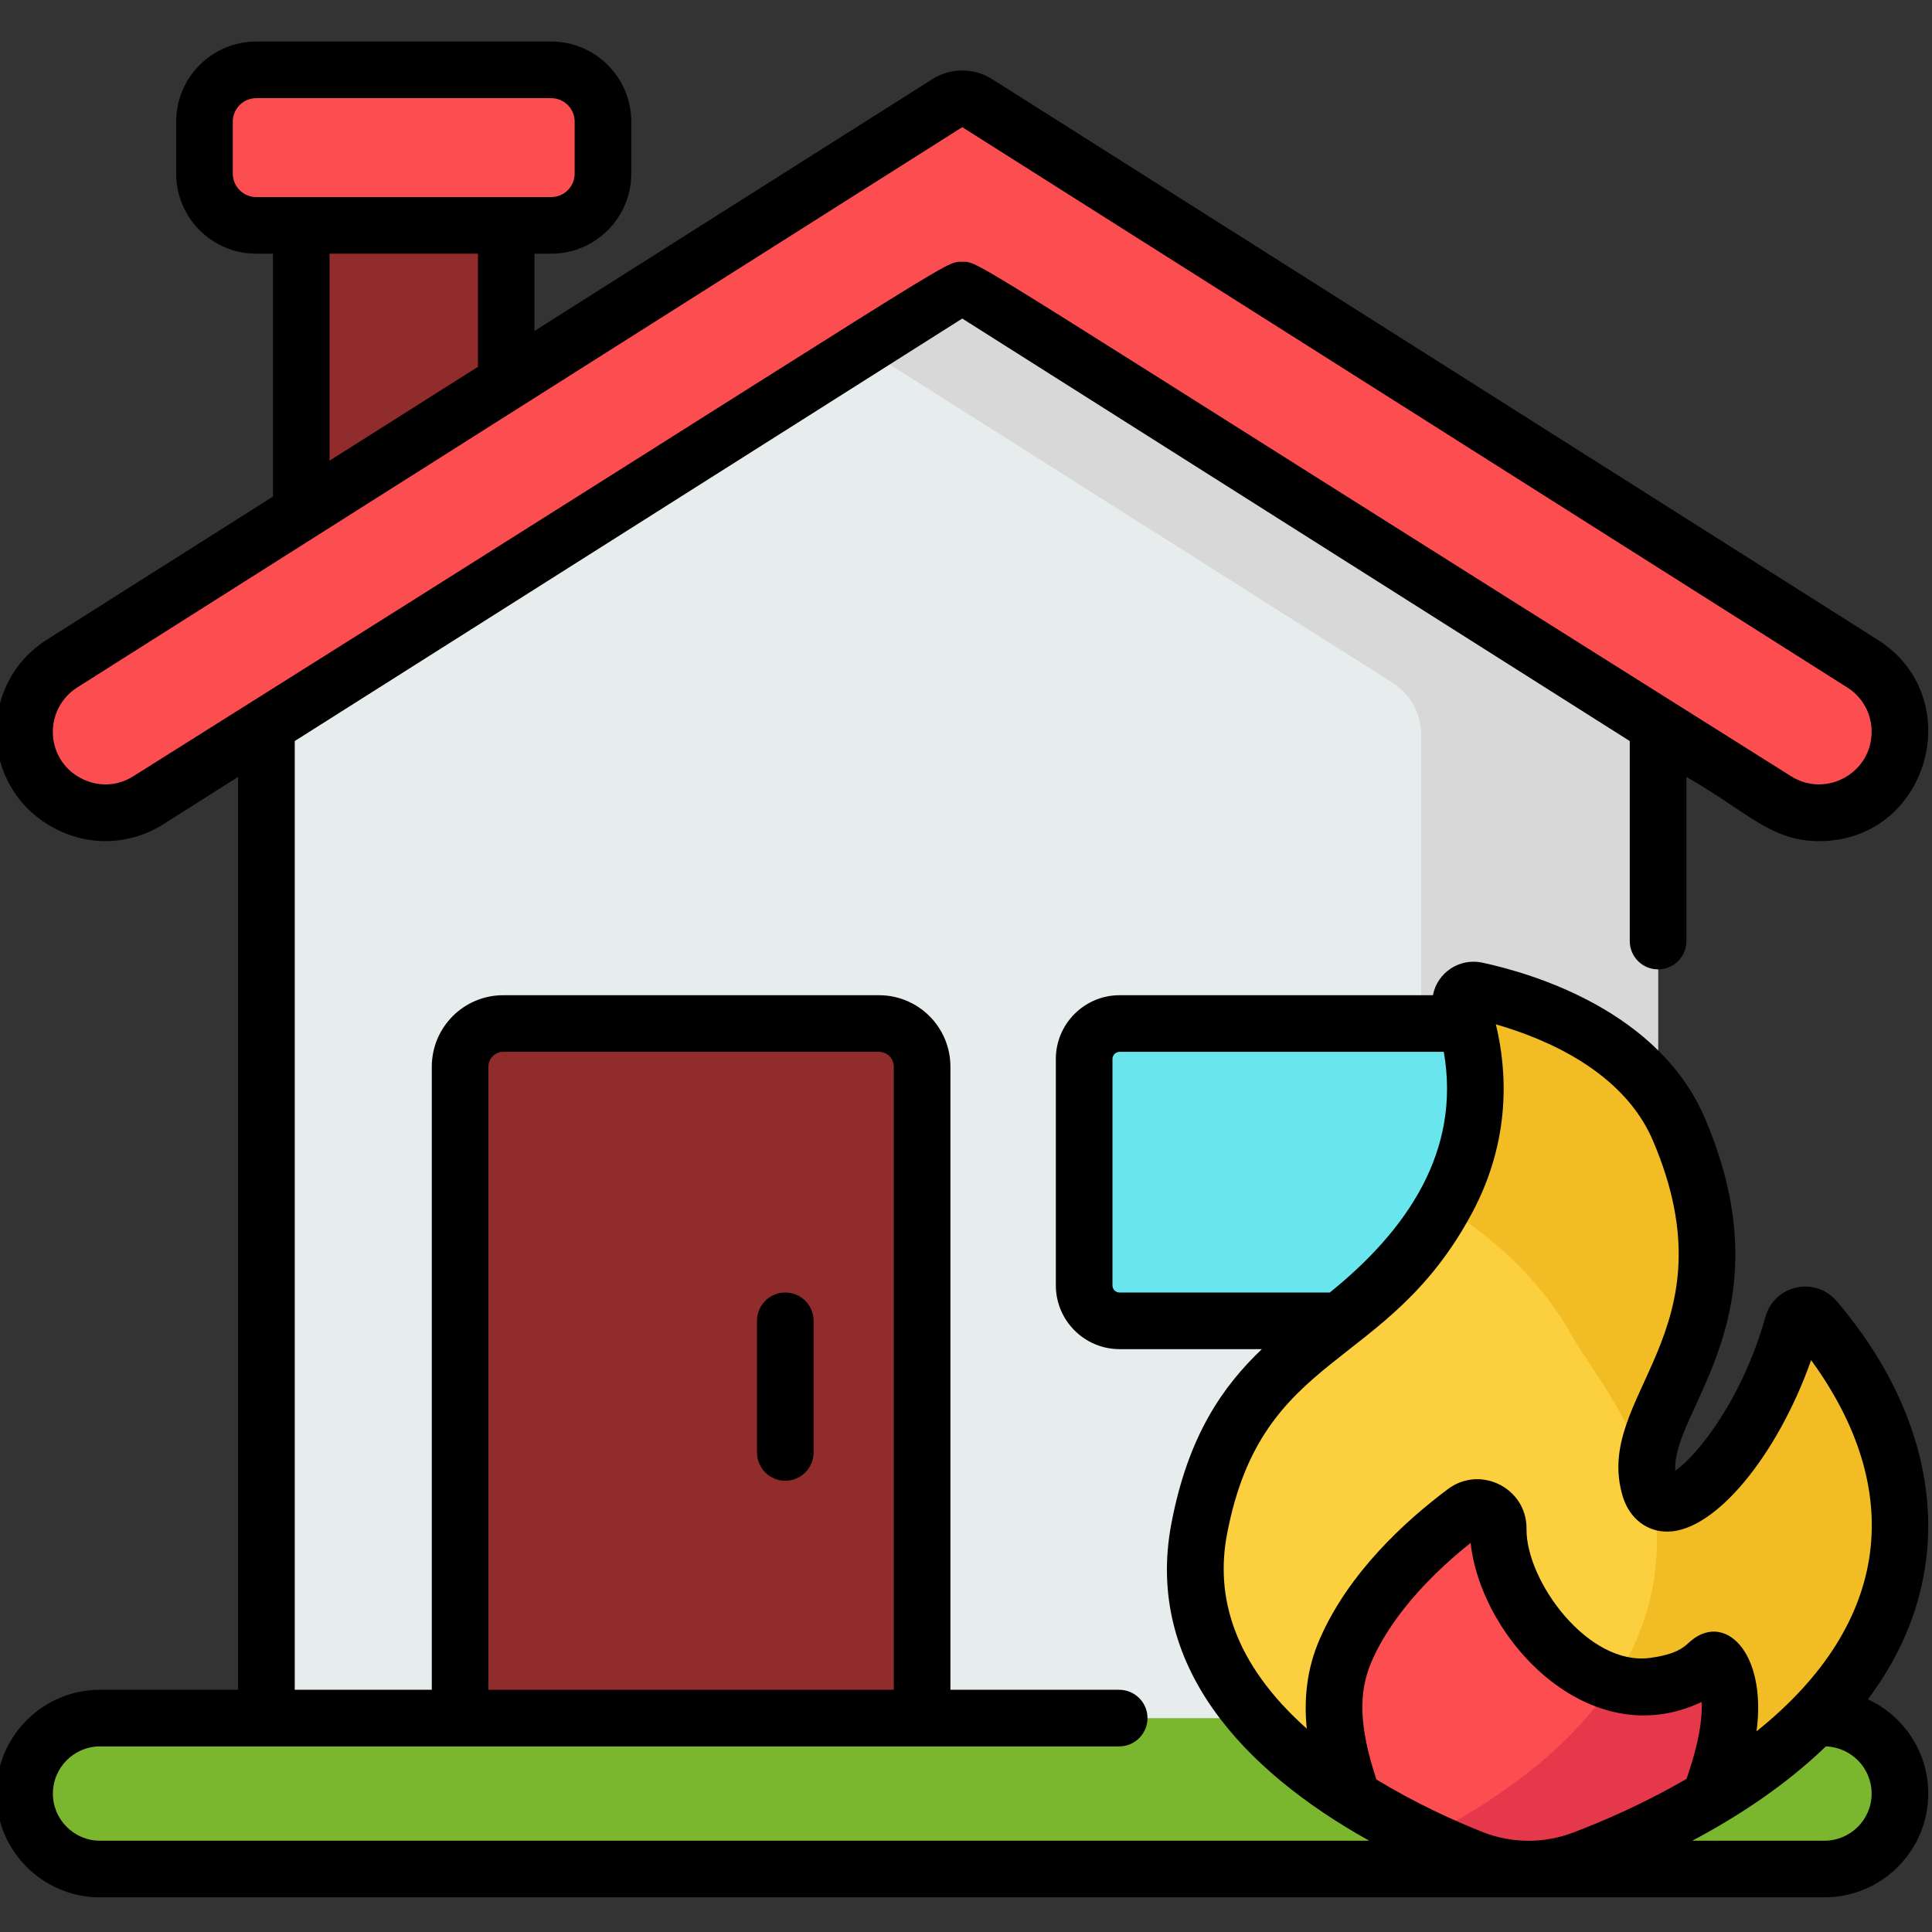 <svg width="16" height="16" viewBox="0 0 16 16" fill="none" xmlns="http://www.w3.org/2000/svg">
    <rect x="0" y="0" width="16" height="16" fill="#333333" stroke="none"/>
    <g clip-path="url(#clip0)">
        <path d="M2.495 1.476H4.192V4.552H2.495V1.476Z" fill="#912C2C"/>
        <path d="M4.565 1.867H2.122C1.885 1.867 1.693 1.675 1.693 1.438V1.007C1.693 0.77 1.885 0.578 2.122 0.578H4.565C4.801 0.578 4.993 0.77 4.993 1.007V1.438C4.993 1.675 4.801 1.867 4.565 1.867Z" fill="#FC4E51"/>
        <path d="M13.731 14.694H2.207V5.285L7.969 1.637L13.731 5.285V14.694Z" fill="#E7ECED"/>
        <path d="M7.969 1.637L6.578 2.518L11.532 5.654C11.68 5.748 11.769 5.91 11.769 6.085V14.693H13.731V5.285L7.969 1.637Z" fill="#D8D8D8"/>
        <path d="M7.847 0.853L0.515 5.495C0.321 5.617 0.203 5.831 0.203 6.06C0.203 6.588 0.785 6.908 1.231 6.626L7.847 2.437C7.921 2.39 8.016 2.39 8.09 2.437L14.707 6.626C15.153 6.908 15.734 6.588 15.734 6.06C15.734 5.831 15.617 5.617 15.423 5.495L8.09 0.853C8.016 0.806 7.921 0.806 7.847 0.853Z" fill="#FC4E51"/>
        <path d="M7.637 14.487H3.811V8.834C3.811 8.636 3.97 8.477 4.168 8.477H7.28C7.477 8.477 7.637 8.636 7.637 8.834V14.487H7.637Z" fill="#912C2C"/>
        <path d="M12.03 10.939H9.272C9.11 10.939 8.978 10.807 8.978 10.645V8.77C8.978 8.608 9.11 8.477 9.272 8.477H12.03C12.192 8.477 12.324 8.608 12.324 8.77V10.645C12.323 10.807 12.192 10.939 12.03 10.939Z" fill="#69E6ED"/>
        <path d="M15.109 15.479H0.828C0.483 15.479 0.203 15.199 0.203 14.854C0.203 14.508 0.483 14.229 0.828 14.229H15.109C15.454 14.229 15.734 14.508 15.734 14.854C15.734 15.199 15.454 15.479 15.109 15.479Z" fill="#7BB72E"/>
        <path d="M12.182 15.386C12.48 15.506 12.813 15.509 13.113 15.395C13.918 15.089 15.504 14.317 15.712 12.936C15.851 12.015 15.299 11.24 15.031 10.927C14.976 10.861 14.87 10.885 14.847 10.968C14.548 12.029 13.794 12.749 13.664 12.327C13.457 11.653 14.613 11.012 13.903 9.352C13.569 8.571 12.636 8.289 12.225 8.201C12.144 8.183 12.074 8.262 12.102 8.341C12.206 8.634 12.345 9.26 11.985 9.934C11.316 11.183 10.241 11.033 9.931 12.66C9.645 14.165 11.334 15.045 12.182 15.386Z" fill="#FCCF3F"/>
        <path d="M13.903 9.352C13.57 8.571 12.636 8.289 12.225 8.201C12.144 8.183 12.074 8.262 12.102 8.341C12.206 8.634 12.345 9.26 11.985 9.934C11.975 9.953 11.964 9.971 11.954 9.99C12.347 10.235 12.749 10.581 13.018 11.062C13.154 11.304 13.486 11.703 13.643 12.223C13.571 11.584 14.576 10.927 13.903 9.352Z" fill="#F2BC25"/>
        <path d="M15.031 10.927C14.976 10.861 14.87 10.885 14.846 10.968C14.559 11.993 13.845 12.699 13.68 12.367C13.727 12.583 13.736 12.825 13.699 13.071C13.542 14.114 12.6 14.809 11.801 15.219C11.939 15.285 12.068 15.341 12.182 15.386C12.48 15.507 12.813 15.509 13.113 15.395C13.919 15.089 15.504 14.317 15.712 12.936C15.851 12.015 15.299 11.24 15.031 10.927Z" fill="#F2BC25"/>
        <path d="M14.24 13.791C14.141 13.645 14.21 13.893 13.697 13.963C12.998 14.057 12.401 13.185 12.408 12.659C12.409 12.516 12.246 12.433 12.131 12.519C11.828 12.746 11.368 13.152 11.144 13.666C10.973 14.06 11.053 14.465 11.204 14.891C11.555 15.113 11.911 15.277 12.182 15.386C12.48 15.506 12.813 15.509 13.113 15.395C13.396 15.287 13.776 15.122 14.158 14.893C14.323 14.45 14.401 14.03 14.24 13.791Z" fill="#FC4E51"/>
        <path d="M14.158 14.893C14.322 14.45 14.401 14.03 14.239 13.791C14.141 13.645 14.21 13.893 13.697 13.963C13.581 13.979 13.467 13.967 13.359 13.935C12.977 14.514 12.355 14.935 11.801 15.219C11.804 15.22 11.806 15.222 11.809 15.223C11.873 15.253 11.934 15.281 11.993 15.307C11.998 15.309 12.002 15.311 12.006 15.312C12.034 15.325 12.062 15.337 12.089 15.348C12.093 15.35 12.098 15.352 12.102 15.354C12.129 15.365 12.156 15.376 12.181 15.386C12.182 15.386 12.182 15.386 12.182 15.386H12.182C12.48 15.507 12.812 15.509 13.113 15.395C13.396 15.287 13.776 15.122 14.158 14.893Z" fill="#E5394B"/>
        <path d="M6.503 10.704C6.374 10.704 6.269 10.809 6.269 10.939V12.028C6.269 12.158 6.374 12.263 6.503 12.263C6.633 12.263 6.738 12.158 6.738 12.028V10.939C6.738 10.809 6.633 10.704 6.503 10.704Z" fill="black"/>
        <path d="M15.469 14.073C16.266 13.011 16.058 11.768 15.21 10.775C15.032 10.567 14.695 10.641 14.621 10.905C14.428 11.59 14.06 12.05 13.874 12.18C13.842 11.674 14.817 10.893 14.119 9.26C13.74 8.374 12.703 8.064 12.275 7.972C12.088 7.932 11.903 8.053 11.867 8.242H9.272C8.981 8.242 8.744 8.479 8.744 8.77V10.645C8.744 10.936 8.981 11.173 9.272 11.173H10.45C10.125 11.483 9.839 11.891 9.701 12.616C9.478 13.789 10.293 14.66 11.339 15.244H0.828C0.613 15.244 0.438 15.069 0.438 14.854C0.438 14.638 0.613 14.463 0.828 14.463H9.268C9.398 14.463 9.503 14.358 9.503 14.228C9.503 14.099 9.398 13.994 9.268 13.994H7.871V8.834C7.871 8.507 7.606 8.242 7.28 8.242H4.167C3.841 8.242 3.576 8.507 3.576 8.834V13.994H2.441V6.137L7.969 2.638L13.497 6.137V7.794C13.497 7.923 13.602 8.028 13.731 8.028C13.861 8.028 13.966 7.923 13.966 7.794V6.434C14.474 6.724 14.664 6.966 15.064 6.966C15.973 6.966 16.308 5.777 15.548 5.297L8.216 0.655C8.066 0.56 7.872 0.56 7.722 0.655L4.426 2.741V2.101H4.565C4.93 2.101 5.228 1.804 5.228 1.438V1.007C5.228 0.641 4.93 0.344 4.565 0.344H2.122C1.756 0.344 1.459 0.641 1.459 1.007V1.438C1.459 1.804 1.756 2.101 2.122 2.101H2.261V4.112L0.389 5.297C-0.185 5.66 -0.173 6.516 0.437 6.852C0.73 7.013 1.073 7.003 1.356 6.824L1.972 6.434V13.994H0.828C0.354 13.994 -0.031 14.38 -0.031 14.854C-0.031 15.328 0.354 15.713 0.828 15.713H15.109C15.583 15.713 15.969 15.328 15.969 14.854C15.969 14.508 15.764 14.209 15.469 14.073ZM1.928 1.438V1.007C1.928 0.9 2.015 0.813 2.122 0.813H4.565C4.672 0.813 4.759 0.9 4.759 1.007V1.438C4.759 1.545 4.672 1.632 4.565 1.632H2.122C2.015 1.632 1.928 1.545 1.928 1.438ZM2.729 2.101H3.958V3.038L2.729 3.815V2.101ZM1.105 6.428C0.969 6.514 0.804 6.519 0.663 6.441C0.369 6.28 0.364 5.868 0.64 5.693L7.969 1.053L15.298 5.693C15.425 5.773 15.5 5.91 15.5 6.06C15.5 6.403 15.122 6.611 14.832 6.428C7.895 2.068 8.125 2.168 7.969 2.168C7.809 2.168 8.041 2.069 1.105 6.428ZM4.045 8.834C4.045 8.766 4.1 8.711 4.167 8.711H7.28C7.347 8.711 7.402 8.766 7.402 8.834V13.994H4.045V8.834ZM9.213 10.645V8.77C9.213 8.738 9.239 8.711 9.272 8.711H11.957C12.1 9.533 11.655 10.186 11.013 10.704H9.272C9.239 10.704 9.213 10.678 9.213 10.645ZM10.162 12.704C10.453 11.174 11.484 11.367 12.191 10.045C12.518 9.434 12.48 8.861 12.388 8.483C12.801 8.602 13.443 8.872 13.688 9.444C14.37 11.04 13.182 11.556 13.44 12.396C13.498 12.582 13.646 12.687 13.812 12.684C14.207 12.68 14.721 12.05 14.999 11.264C15.774 12.329 15.674 13.435 14.547 14.338C14.635 13.674 14.273 13.336 13.985 13.605C13.946 13.641 13.882 13.701 13.666 13.73C13.151 13.8 12.637 13.091 12.642 12.662C12.646 12.325 12.261 12.13 11.991 12.332C11.639 12.595 11.169 13.024 10.93 13.573C10.82 13.824 10.798 14.075 10.822 14.316C10.214 13.774 10.063 13.22 10.162 12.704ZM12.27 15.169C12.02 15.069 11.708 14.925 11.399 14.737C11.257 14.308 11.246 14.021 11.359 13.76C11.544 13.335 11.921 12.983 12.179 12.778C12.267 13.581 13.165 14.536 14.092 14.095C14.099 14.219 14.076 14.419 13.967 14.732C13.609 14.94 13.264 15.087 13.03 15.176C12.792 15.267 12.521 15.27 12.27 15.169ZM15.109 15.244H14.015C14.394 15.043 14.787 14.785 15.121 14.463C15.331 14.47 15.5 14.642 15.5 14.854C15.5 15.069 15.325 15.244 15.109 15.244Z" fill="black"/>
    </g>
    <defs>
        <clipPath id="clip0">
            <rect width="16" height="16" fill="white"/>
        </clipPath>
    </defs>
</svg>
